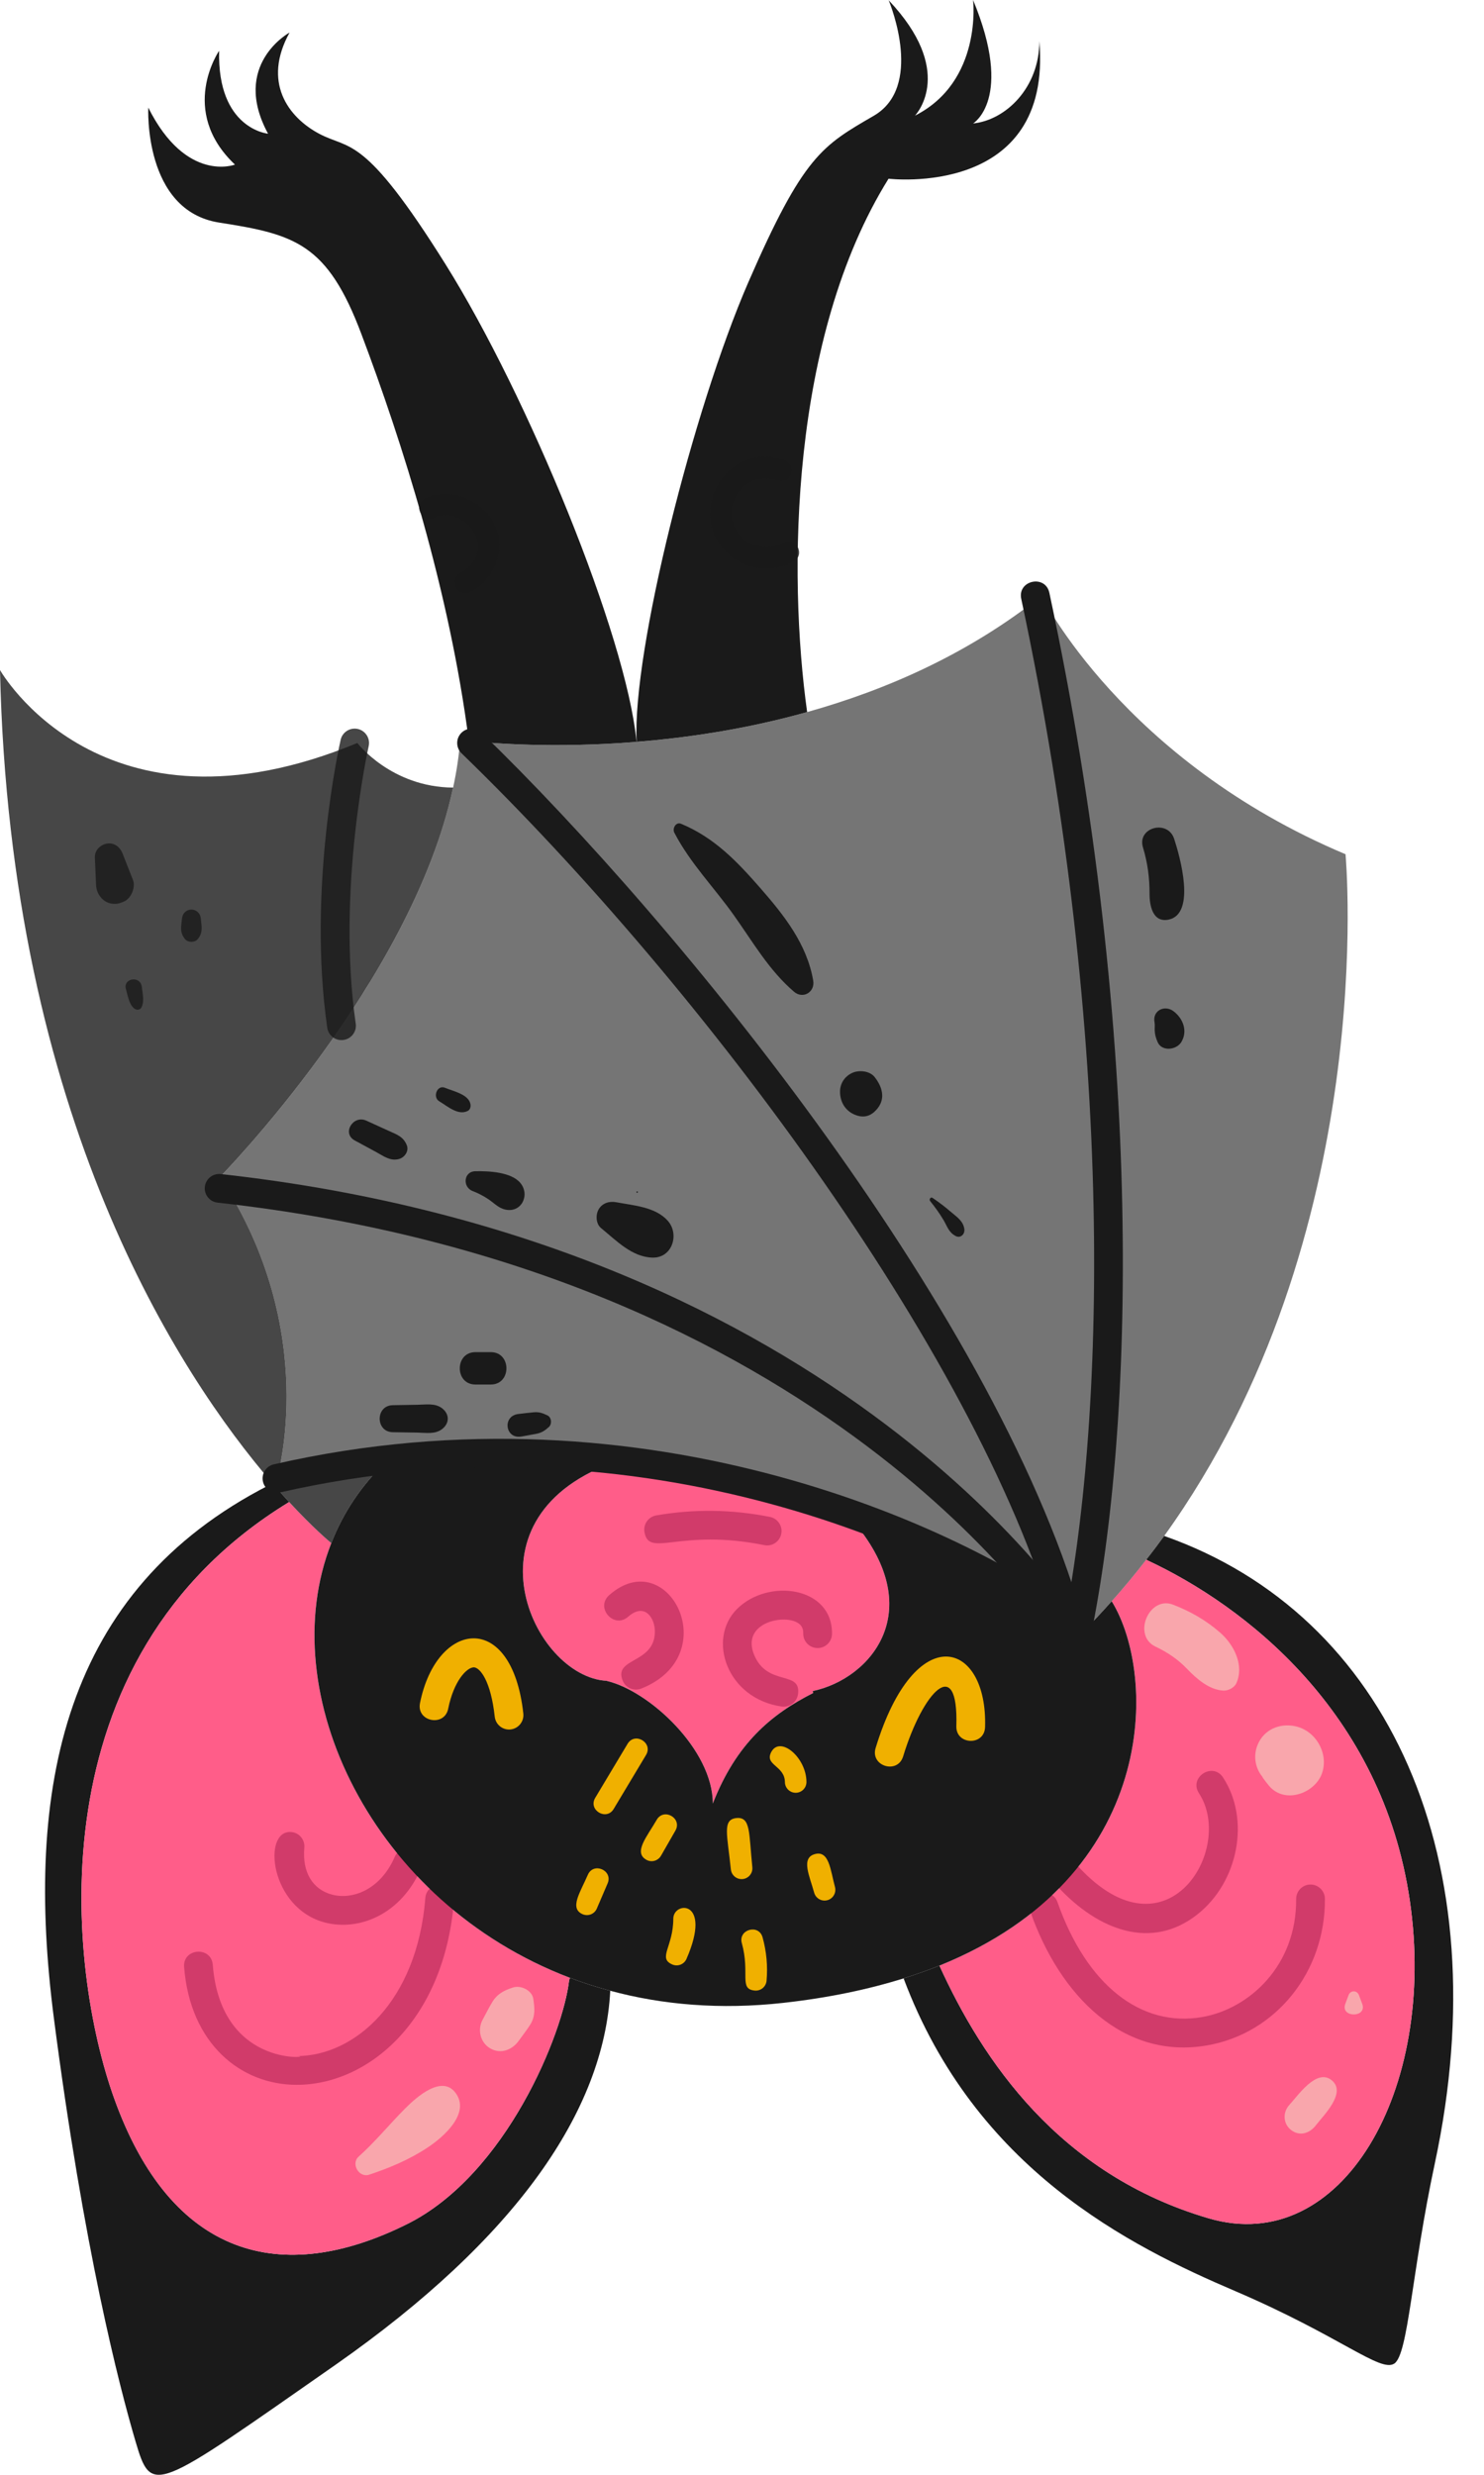 <svg width="48" height="80" viewBox="0 0 48 80" fill="none" xmlns="http://www.w3.org/2000/svg">
<path d="M37.656 49.651C44.944 52.21 48.498 60.167 46.414 69.912C45.656 73.446 45.553 76.107 45.098 76.405C44.646 76.703 43.358 75.52 39.949 74.06C36.544 72.605 31.544 70.126 29.227 63.953C29.633 63.823 30.018 63.688 30.386 63.54C31.777 66.595 34.251 70.293 39.102 71.711C43.395 72.963 46.497 67.572 45.6 61.437C44.702 55.307 40.233 51.892 37.107 50.437L37.079 50.413C37.279 50.162 37.47 49.907 37.656 49.651Z" fill="#1A1A1A"/>
<path d="M45.6 61.437C46.497 67.572 43.395 72.963 39.102 71.712C34.251 70.294 31.777 66.595 30.386 63.54C37.488 60.674 37.437 54.158 35.958 51.762C36.353 51.321 36.726 50.87 37.079 50.413L37.106 50.437C40.232 51.893 44.702 55.307 45.6 61.437Z" fill="#FF5D89"/>
<path d="M37.656 49.651C37.47 49.907 37.279 50.162 37.079 50.413C36.726 50.87 36.353 51.321 35.958 51.762C35.642 52.117 35.316 52.465 34.972 52.809C34.972 52.809 32.228 50.665 27.577 48.973C25.437 48.195 22.888 47.512 20.019 47.176C17.716 46.907 15.205 46.865 12.53 47.176C11.367 47.312 10.177 47.512 8.958 47.79C8.958 47.79 10.391 43.038 7.112 38.051C7.112 38.051 13.312 31.749 14.656 25.46C14.768 24.945 14.846 24.428 14.884 23.916C14.884 23.916 14.981 23.93 15.163 23.948C15.884 24.028 17.935 24.195 20.591 23.982C22.251 23.847 24.148 23.568 26.107 23.018C28.665 22.303 31.321 21.14 33.688 19.261C33.688 19.261 36.321 24.586 43.521 27.614C43.521 27.614 44.665 39.92 37.656 49.651Z" fill="#1A1A1A" fill-opacity="0.6"/>
<path d="M29.595 3.739C31.786 2.627 31.474 -3.43323e-05 31.474 -3.43323e-05C32.804 3.2 31.474 3.991 31.474 3.991C32.539 3.883 33.618 2.828 33.618 1.33C34.051 6.419 28.74 5.777 28.74 5.777C25.553 10.897 25.484 18.558 26.107 23.018C24.148 23.568 22.251 23.847 20.591 23.981V23.953C20.456 21.051 22.418 13.241 24.2 9.135C25.986 5.028 26.6 4.707 28.26 3.744C29.865 2.814 28.823 0.199 28.744 0.009C30.884 2.27 29.679 3.646 29.595 3.739Z" fill="#1A1A1A"/>
<path d="M26.288 54.665L26.302 54.729C24.944 55.414 23.814 56.362 23.056 58.301C23.056 56.563 21.009 54.665 19.633 54.339V54.335C17.228 54.218 14.791 48.972 20.014 47.214L20.019 47.176C22.888 47.512 25.437 48.195 27.577 48.972L27.53 49.097C30.079 52.018 28.186 54.265 26.288 54.665Z" fill="#FF5D89"/>
<path d="M20.591 23.954V23.982C17.935 24.195 15.884 24.028 15.163 23.948C14.539 19.083 12.995 14.261 11.693 10.809C10.591 7.87 9.544 7.576 7.088 7.195C4.633 6.809 4.796 3.479 4.796 3.479C6.024 5.93 7.6 5.321 7.6 5.321C5.753 3.576 7.088 1.641 7.088 1.641C7.023 4.173 8.67 4.322 8.67 4.322C7.46 2.088 9.367 1.051 9.367 1.051C8.479 2.655 9.321 3.79 10.321 4.322C11.321 4.856 11.753 4.298 14.414 8.549C17.074 12.8 20.251 20.535 20.586 23.954H20.591Z" fill="#1A1A1A"/>
<path d="M14.89 18.519C16.18 17.797 15.032 16.296 14.051 16.738C13.63 16.928 13.343 16.293 13.764 16.102C14.749 15.657 16.03 16.383 16.15 17.462C16.224 18.11 15.854 18.778 15.232 19.128C14.829 19.353 14.488 18.745 14.89 18.519Z" fill="#1A1A1A" fill-opacity="0.8"/>
<path d="M23.326 17.668C22.313 16.326 23.575 14.279 25.369 14.871C25.807 15.015 25.591 15.677 25.151 15.534C24.018 15.161 23.27 16.436 23.882 17.247C24.203 17.672 24.864 17.807 25.326 17.544C25.728 17.316 26.07 17.922 25.671 18.15C24.907 18.585 23.855 18.369 23.326 17.668Z" fill="#1A1A1A" fill-opacity="0.8"/>
<path d="M18.437 63.935C18.856 64.093 19.293 64.237 19.739 64.353C19.535 68.219 16.716 72.344 10.842 76.451C4.944 80.567 4.907 80.688 4.381 78.911C3.856 77.135 2.707 72.688 1.744 65.251C0.781 57.818 2.037 51.414 8.702 48.009L8.795 47.929C8.995 48.158 9.181 48.368 9.353 48.554C1.037 53.624 2.2 63.678 3.693 67.832C5.535 72.972 9.098 73.925 13.172 71.893C16.382 70.293 18.223 65.702 18.409 64.005L18.437 63.935Z" fill="#1A1A1A"/>
<path d="M18.437 63.935L18.409 64.005C18.223 65.702 16.381 70.293 13.172 71.893C9.097 73.925 5.535 72.972 3.692 67.832C2.2 63.678 1.037 53.624 9.353 48.554C10.13 49.395 10.651 49.828 10.716 49.884C8.809 54.73 12.037 61.507 18.437 63.935Z" fill="#FF5D89"/>
<path d="M33.331 61.808C33.126 61.228 34.003 60.917 34.208 61.499C35.15 64.166 36.901 65.548 38.89 65.202C40.41 64.935 41.94 63.541 41.924 61.389C41.922 61.131 42.129 60.922 42.386 60.919C42.643 60.918 42.853 61.125 42.854 61.383C42.872 63.737 41.272 65.729 39.051 66.118C36.341 66.593 34.291 64.53 33.331 61.808Z" fill="#D13B6A"/>
<path d="M34.215 60.991C33.796 60.538 34.48 59.909 34.897 60.358C37.747 63.432 39.953 59.759 38.781 57.969C38.445 57.454 39.224 56.946 39.56 57.459C40.446 58.813 40.06 60.844 38.718 61.894C37.257 63.037 35.547 62.427 34.215 60.991Z" fill="#D13B6A"/>
<path d="M5.955 63.587C5.906 62.975 6.834 62.902 6.882 63.515C7.157 66.986 10.342 66.464 9.597 66.465C11.465 66.464 13.494 64.706 13.758 61.349C13.778 61.093 14.002 60.905 14.258 60.922C14.514 60.942 14.706 61.167 14.686 61.422C14.377 65.342 11.892 67.394 9.598 67.394C7.788 67.394 6.151 66.069 5.955 63.587Z" fill="#D13B6A"/>
<path d="M10.521 62.15C8.715 61.689 8.474 59.138 9.423 59.222C9.678 59.244 9.867 59.471 9.843 59.727C9.771 60.517 10.11 61.085 10.751 61.248C11.395 61.414 12.302 61.099 12.77 60.02C12.873 59.784 13.146 59.675 13.382 59.778C13.618 59.88 13.726 60.154 13.624 60.39C12.964 61.911 11.596 62.424 10.521 62.15Z" fill="#D13B6A"/>
<path d="M30.386 63.54C30.018 63.688 29.632 63.823 29.227 63.953C28.093 64.307 26.805 64.581 25.339 64.744C23.306 64.971 21.427 64.809 19.739 64.353C19.293 64.236 18.856 64.093 18.437 63.935C12.037 61.507 8.809 54.729 10.716 49.884C11.102 48.893 11.702 47.986 12.534 47.209L12.53 47.176C15.204 46.865 17.716 46.907 20.019 47.176L20.014 47.214C14.791 48.972 17.228 54.218 19.632 54.335V54.339C21.009 54.665 23.056 56.563 23.056 58.301C23.814 56.362 24.944 55.414 26.302 54.729L26.288 54.665C28.186 54.265 30.079 52.018 27.53 49.097L27.577 48.972C32.228 50.664 34.972 52.809 34.972 52.809C35.316 52.465 35.642 52.117 35.958 51.762C37.437 54.158 37.488 60.674 30.386 63.54Z" fill="#1A1A1A"/>
<path d="M9.353 48.554C9.181 48.368 8.995 48.158 8.795 47.929C5.8 44.446 0.321 36.135 0 21.66C0 21.66 3.274 27.447 11.558 24.018C11.558 24.018 12.651 25.446 14.656 25.46C13.312 31.749 7.112 38.05 7.112 38.05C10.391 43.038 8.958 47.79 8.958 47.79C10.177 47.512 11.367 47.311 12.53 47.176L12.535 47.209C11.702 47.986 11.103 48.893 10.717 49.884C10.651 49.828 10.13 49.395 9.353 48.554Z" fill="#1A1A1A" fill-opacity="0.8"/>
<path d="M34.729 53.265C34.478 53.213 34.316 52.967 34.367 52.716C35.741 46.046 36.112 33.782 33.032 19.358C32.904 18.758 33.812 18.561 33.942 19.164C37.052 33.728 36.672 46.142 35.279 52.903C35.227 53.156 34.979 53.318 34.729 53.265Z" fill="#1A1A1A"/>
<path d="M34.221 52.929C31.883 44.161 22.746 31.917 14.93 24.352C14.745 24.175 14.74 23.879 14.918 23.695C15.096 23.511 15.392 23.506 15.576 23.684C21.974 29.875 32.457 42.709 35.12 52.689C35.186 52.938 35.039 53.193 34.79 53.259C34.539 53.326 34.286 53.175 34.221 52.929Z" fill="#1A1A1A"/>
<path d="M34.273 53.051C34.2 52.931 26.764 41.055 7.037 38.876C6.782 38.849 6.598 38.618 6.626 38.363C6.654 38.107 6.887 37.925 7.139 37.952C27.348 40.184 34.993 52.445 35.069 52.568C35.201 52.788 35.131 53.074 34.911 53.206C34.692 53.339 34.406 53.27 34.273 53.051Z" fill="#1A1A1A"/>
<path d="M34.686 53.176C30.988 50.287 20.876 45.539 9.062 48.244C8.812 48.302 8.563 48.145 8.505 47.895C8.448 47.645 8.604 47.394 8.854 47.337C21.008 44.552 31.441 49.459 35.259 52.442C35.461 52.602 35.497 52.894 35.339 53.096C35.181 53.297 34.888 53.334 34.686 53.176Z" fill="#1A1A1A"/>
<path d="M16.002 55.493C15.876 54.339 15.529 53.906 15.326 53.897C15.089 53.905 14.676 54.346 14.497 55.235C14.377 55.834 13.463 55.658 13.585 55.052C14.123 52.38 16.559 52.034 16.927 55.393C16.954 55.648 16.77 55.877 16.515 55.906C16.256 55.933 16.03 55.746 16.002 55.493Z" fill="#F0B000"/>
<path d="M28.322 56.506C29.6 52.317 31.948 53.038 31.862 55.828C31.843 56.447 30.913 56.41 30.933 55.798C31.005 53.453 29.851 54.68 29.212 56.777C29.033 57.365 28.143 57.094 28.322 56.506Z" fill="#F0B000"/>
<path d="M10.585 33.224C9.939 28.738 10.974 24.11 11.018 23.915C11.075 23.664 11.325 23.508 11.575 23.565C11.825 23.622 11.982 23.872 11.925 24.122C11.914 24.167 10.884 28.78 11.506 33.091C11.543 33.346 11.367 33.581 11.112 33.617C10.853 33.654 10.622 33.475 10.585 33.224Z" fill="#1A1A1A" fill-opacity="0.8"/>
<path d="M25.285 55.165C23.511 54.912 22.857 52.986 23.842 52.008C24.853 51.007 26.93 51.287 26.911 52.816C26.908 53.071 26.7 53.275 26.447 53.275C26.445 53.275 26.443 53.275 26.441 53.275C26.183 53.272 25.977 53.061 25.981 52.804C25.983 52.676 25.955 52.517 25.726 52.421C25.207 52.2 23.988 52.515 24.393 53.496C24.823 54.533 25.924 53.98 25.811 54.77C25.775 55.022 25.541 55.201 25.285 55.165Z" fill="#D13B6A"/>
<path d="M20.139 54.325C19.842 53.583 21.153 53.789 21.182 52.771C21.195 52.305 20.853 51.791 20.32 52.26C19.859 52.67 19.245 51.971 19.704 51.565C21.602 49.886 23.467 53.495 20.744 54.584C20.503 54.68 20.234 54.562 20.139 54.325Z" fill="#D13B6A"/>
<path d="M26.303 31.699C26.102 30.524 25.364 29.589 24.598 28.714C23.833 27.84 23.11 27.081 22.032 26.63C21.862 26.557 21.74 26.782 21.811 26.917C22.33 27.913 23.09 28.675 23.739 29.589C24.35 30.447 24.873 31.367 25.684 32.06C25.975 32.308 26.367 32.067 26.303 31.699Z" fill="#1A1A1A"/>
<path d="M28.288 34.814C28.129 34.614 27.786 34.585 27.573 34.679C27.334 34.784 27.175 35.01 27.171 35.276C27.165 35.662 27.388 35.978 27.767 36.073C28.032 36.14 28.238 36.02 28.394 35.818C28.65 35.484 28.523 35.111 28.288 34.814Z" fill="#1A1A1A"/>
<path d="M13.162 37.032C13.052 36.741 12.837 36.676 12.569 36.554C12.329 36.445 12.088 36.336 11.849 36.226C11.423 36.032 11.048 36.635 11.474 36.866C11.706 36.991 11.936 37.116 12.167 37.241C12.409 37.373 12.632 37.548 12.918 37.462C13.087 37.412 13.229 37.213 13.162 37.032Z" fill="#1A1A1A"/>
<path d="M16.836 38.246C16.544 37.885 15.806 37.852 15.377 37.861C14.991 37.868 14.954 38.375 15.289 38.502C15.467 38.57 15.633 38.657 15.791 38.762C15.976 38.884 16.115 39.048 16.339 39.099C16.864 39.219 17.15 38.635 16.836 38.246Z" fill="#1A1A1A"/>
<path d="M14.394 35.164C14.139 35.056 13.981 35.469 14.21 35.602C14.474 35.758 14.812 36.068 15.127 35.913C15.209 35.873 15.233 35.773 15.217 35.692C15.157 35.373 14.653 35.273 14.394 35.164Z" fill="#1A1A1A"/>
<path d="M20.609 38.512C20.579 38.512 20.579 38.558 20.609 38.558C20.639 38.558 20.639 38.512 20.609 38.512Z" fill="#1A1A1A"/>
<path d="M21.602 39.466C21.204 39.012 20.486 38.968 19.93 38.863C19.709 38.821 19.482 38.89 19.364 39.092C19.26 39.27 19.272 39.562 19.442 39.7C19.931 40.097 20.44 40.64 21.11 40.653C21.746 40.667 21.983 39.899 21.602 39.466Z" fill="#1A1A1A"/>
<path d="M30.745 39.166C30.561 39.007 30.367 38.861 30.165 38.724C30.099 38.679 30.043 38.773 30.086 38.826C30.244 39.022 30.392 39.227 30.521 39.444C30.641 39.648 30.684 39.831 30.904 39.952C31.066 40.043 31.215 39.895 31.192 39.731C31.153 39.46 30.941 39.336 30.745 39.166Z" fill="#1A1A1A"/>
<path d="M37.978 27.116C37.77 26.48 36.773 26.744 36.969 27.393C37.12 27.891 37.183 28.375 37.182 28.894C37.182 29.27 37.282 29.834 37.8 29.727C38.696 29.541 38.159 27.668 37.978 27.116Z" fill="#1A1A1A"/>
<path d="M37.963 32.693C37.673 32.468 37.267 32.667 37.344 33.052C37.36 33.135 37.346 33.224 37.349 33.307C37.354 33.449 37.387 33.554 37.442 33.684C37.579 34.004 38.056 33.942 38.211 33.684C38.422 33.331 38.269 32.928 37.963 32.693Z" fill="#1A1A1A"/>
<path d="M14.296 45.521C14.069 45.35 13.776 45.407 13.507 45.41C13.239 45.415 12.971 45.419 12.702 45.424C12.141 45.434 12.14 46.287 12.702 46.297C12.971 46.301 13.239 46.306 13.507 46.31C13.776 46.314 14.069 46.371 14.296 46.199C14.545 46.01 14.545 45.711 14.296 45.521Z" fill="#1A1A1A"/>
<path d="M17.704 45.752C17.551 45.681 17.44 45.637 17.267 45.653C17.101 45.667 16.935 45.689 16.77 45.708C16.239 45.766 16.335 46.533 16.869 46.436C17.032 46.405 17.198 46.38 17.361 46.346C17.529 46.311 17.627 46.242 17.753 46.129C17.861 46.032 17.841 45.816 17.704 45.752Z" fill="#1A1A1A"/>
<path d="M15.875 43.709H15.377C14.704 43.709 14.702 44.756 15.377 44.756H15.875C16.549 44.756 16.549 43.709 15.875 43.709Z" fill="#1A1A1A"/>
<path d="M4.302 28.45C4.19 28.165 4.078 27.882 3.967 27.597C3.884 27.385 3.705 27.233 3.464 27.269C3.249 27.301 3.058 27.488 3.068 27.719L3.107 28.612C3.121 28.933 3.374 29.228 3.715 29.218C3.835 29.218 3.914 29.184 4.022 29.136C4.244 29.038 4.391 28.678 4.302 28.45Z" fill="#1A1A1A" fill-opacity="0.8"/>
<path d="M4.588 31.908C4.546 31.521 3.968 31.62 4.074 31.977C4.136 32.185 4.166 32.449 4.336 32.596C4.405 32.657 4.528 32.66 4.575 32.566C4.677 32.361 4.612 32.127 4.588 31.908Z" fill="#1A1A1A" fill-opacity="0.8"/>
<path d="M6.496 29.697C6.455 29.305 5.927 29.304 5.886 29.697C5.858 29.96 5.808 30.15 5.99 30.363C6.085 30.473 6.298 30.472 6.391 30.363C6.573 30.15 6.523 29.96 6.496 29.697Z" fill="#1A1A1A" fill-opacity="0.8"/>
<path d="M19.253 58.116L20.298 56.372C20.535 55.975 21.133 56.336 20.896 56.731L19.85 58.475C19.615 58.87 19.015 58.512 19.253 58.116Z" fill="#F0B000"/>
<path d="M20.904 60.118C20.48 59.876 20.928 59.372 21.24 58.829C21.47 58.428 22.075 58.774 21.846 59.176L21.38 59.988C21.283 60.157 21.069 60.213 20.904 60.118Z" fill="#F0B000"/>
<path d="M18.846 61.879C18.404 61.689 18.774 61.162 19.012 60.608C19.194 60.182 19.835 60.46 19.653 60.883L19.304 61.696C19.228 61.874 19.023 61.954 18.846 61.879Z" fill="#F0B000"/>
<path d="M21.744 63.503C21.267 63.295 21.778 62.93 21.778 62.024C21.778 61.457 23.051 61.385 22.204 63.324C22.126 63.502 21.919 63.58 21.744 63.503Z" fill="#F0B000"/>
<path d="M23.64 60.431C23.525 59.31 23.355 58.818 23.82 58.77C24.285 58.725 24.22 59.242 24.334 60.359C24.354 60.551 24.215 60.722 24.023 60.742C23.824 60.761 23.66 60.617 23.64 60.431Z" fill="#F0B000"/>
<path d="M25.388 57.608C25.382 57.067 24.706 57.065 24.953 56.624C25.242 56.111 26.077 56.807 26.085 57.6C26.087 57.793 25.933 57.951 25.74 57.953C25.549 57.955 25.39 57.801 25.388 57.608Z" fill="#F0B000"/>
<path d="M26.333 61.179C26.19 60.65 25.894 60.06 26.358 59.935C26.82 59.809 26.86 60.455 27.007 60.998C27.057 61.183 26.947 61.376 26.761 61.426C26.576 61.475 26.384 61.367 26.333 61.179Z" fill="#F0B000"/>
<path d="M24.415 64.347C23.889 64.3 24.267 63.798 23.994 62.813C23.871 62.371 24.543 62.182 24.666 62.627C24.793 63.085 24.836 63.558 24.794 64.031C24.777 64.22 24.61 64.364 24.415 64.347Z" fill="#F0B000"/>
<path d="M24.721 49.948C21.971 49.393 20.994 50.373 20.845 49.526C20.801 49.273 20.971 49.032 21.224 48.987C22.448 48.774 23.687 48.792 24.905 49.036C25.157 49.087 25.32 49.331 25.27 49.584C25.219 49.835 24.975 49.999 24.721 49.948Z" fill="#D13B6A"/>
<path d="M14.773 67.71C14.334 67.007 13.465 67.797 13.104 68.159C12.593 68.671 12.141 69.231 11.599 69.716C11.342 69.946 11.612 70.407 11.939 70.299C12.614 70.075 13.263 69.802 13.856 69.404C14.329 69.088 15.177 68.355 14.773 67.71Z" fill="#F9A6AC"/>
<path d="M17.25 64.615C17.21 64.339 16.846 64.168 16.6 64.246C16.309 64.338 16.083 64.451 15.92 64.723C15.809 64.906 15.713 65.1 15.611 65.289C15.436 65.609 15.532 66.025 15.853 66.214C16.192 66.412 16.566 66.269 16.778 65.971C16.902 65.796 17.039 65.626 17.153 65.444C17.321 65.173 17.293 64.915 17.25 64.615Z" fill="#F9A6AC"/>
<path d="M39.474 52.783C39.014 52.38 38.514 52.093 37.945 51.873C37.167 51.571 36.615 52.868 37.374 53.228C37.759 53.411 38.097 53.636 38.392 53.944C38.696 54.261 39.109 54.629 39.575 54.65C39.729 54.656 39.925 54.557 39.99 54.411C40.251 53.831 39.913 53.17 39.474 52.783Z" fill="#F9A6AC"/>
<path d="M41.89 55.801C41.385 55.697 40.886 55.908 40.681 56.395C40.528 56.757 40.598 57.146 40.83 57.434C40.837 57.448 40.841 57.457 40.849 57.472C40.911 57.558 40.976 57.641 41.044 57.724C41.556 58.346 42.585 57.962 42.779 57.265C42.956 56.633 42.541 55.937 41.89 55.801Z" fill="#F9A6AC"/>
<path d="M43.07 67.243C42.582 66.853 41.985 67.74 41.706 68.041C41.485 68.28 41.497 68.651 41.761 68.855C42.042 69.071 42.365 68.96 42.562 68.702C42.813 68.375 43.57 67.644 43.07 67.243Z" fill="#F9A6AC"/>
<path d="M44.061 64.777C44.026 64.683 43.99 64.59 43.956 64.496C43.894 64.33 43.681 64.33 43.619 64.496C43.584 64.59 43.549 64.683 43.514 64.777C43.344 65.231 44.231 65.234 44.061 64.777Z" fill="#F9A6AC"/>
</svg>
